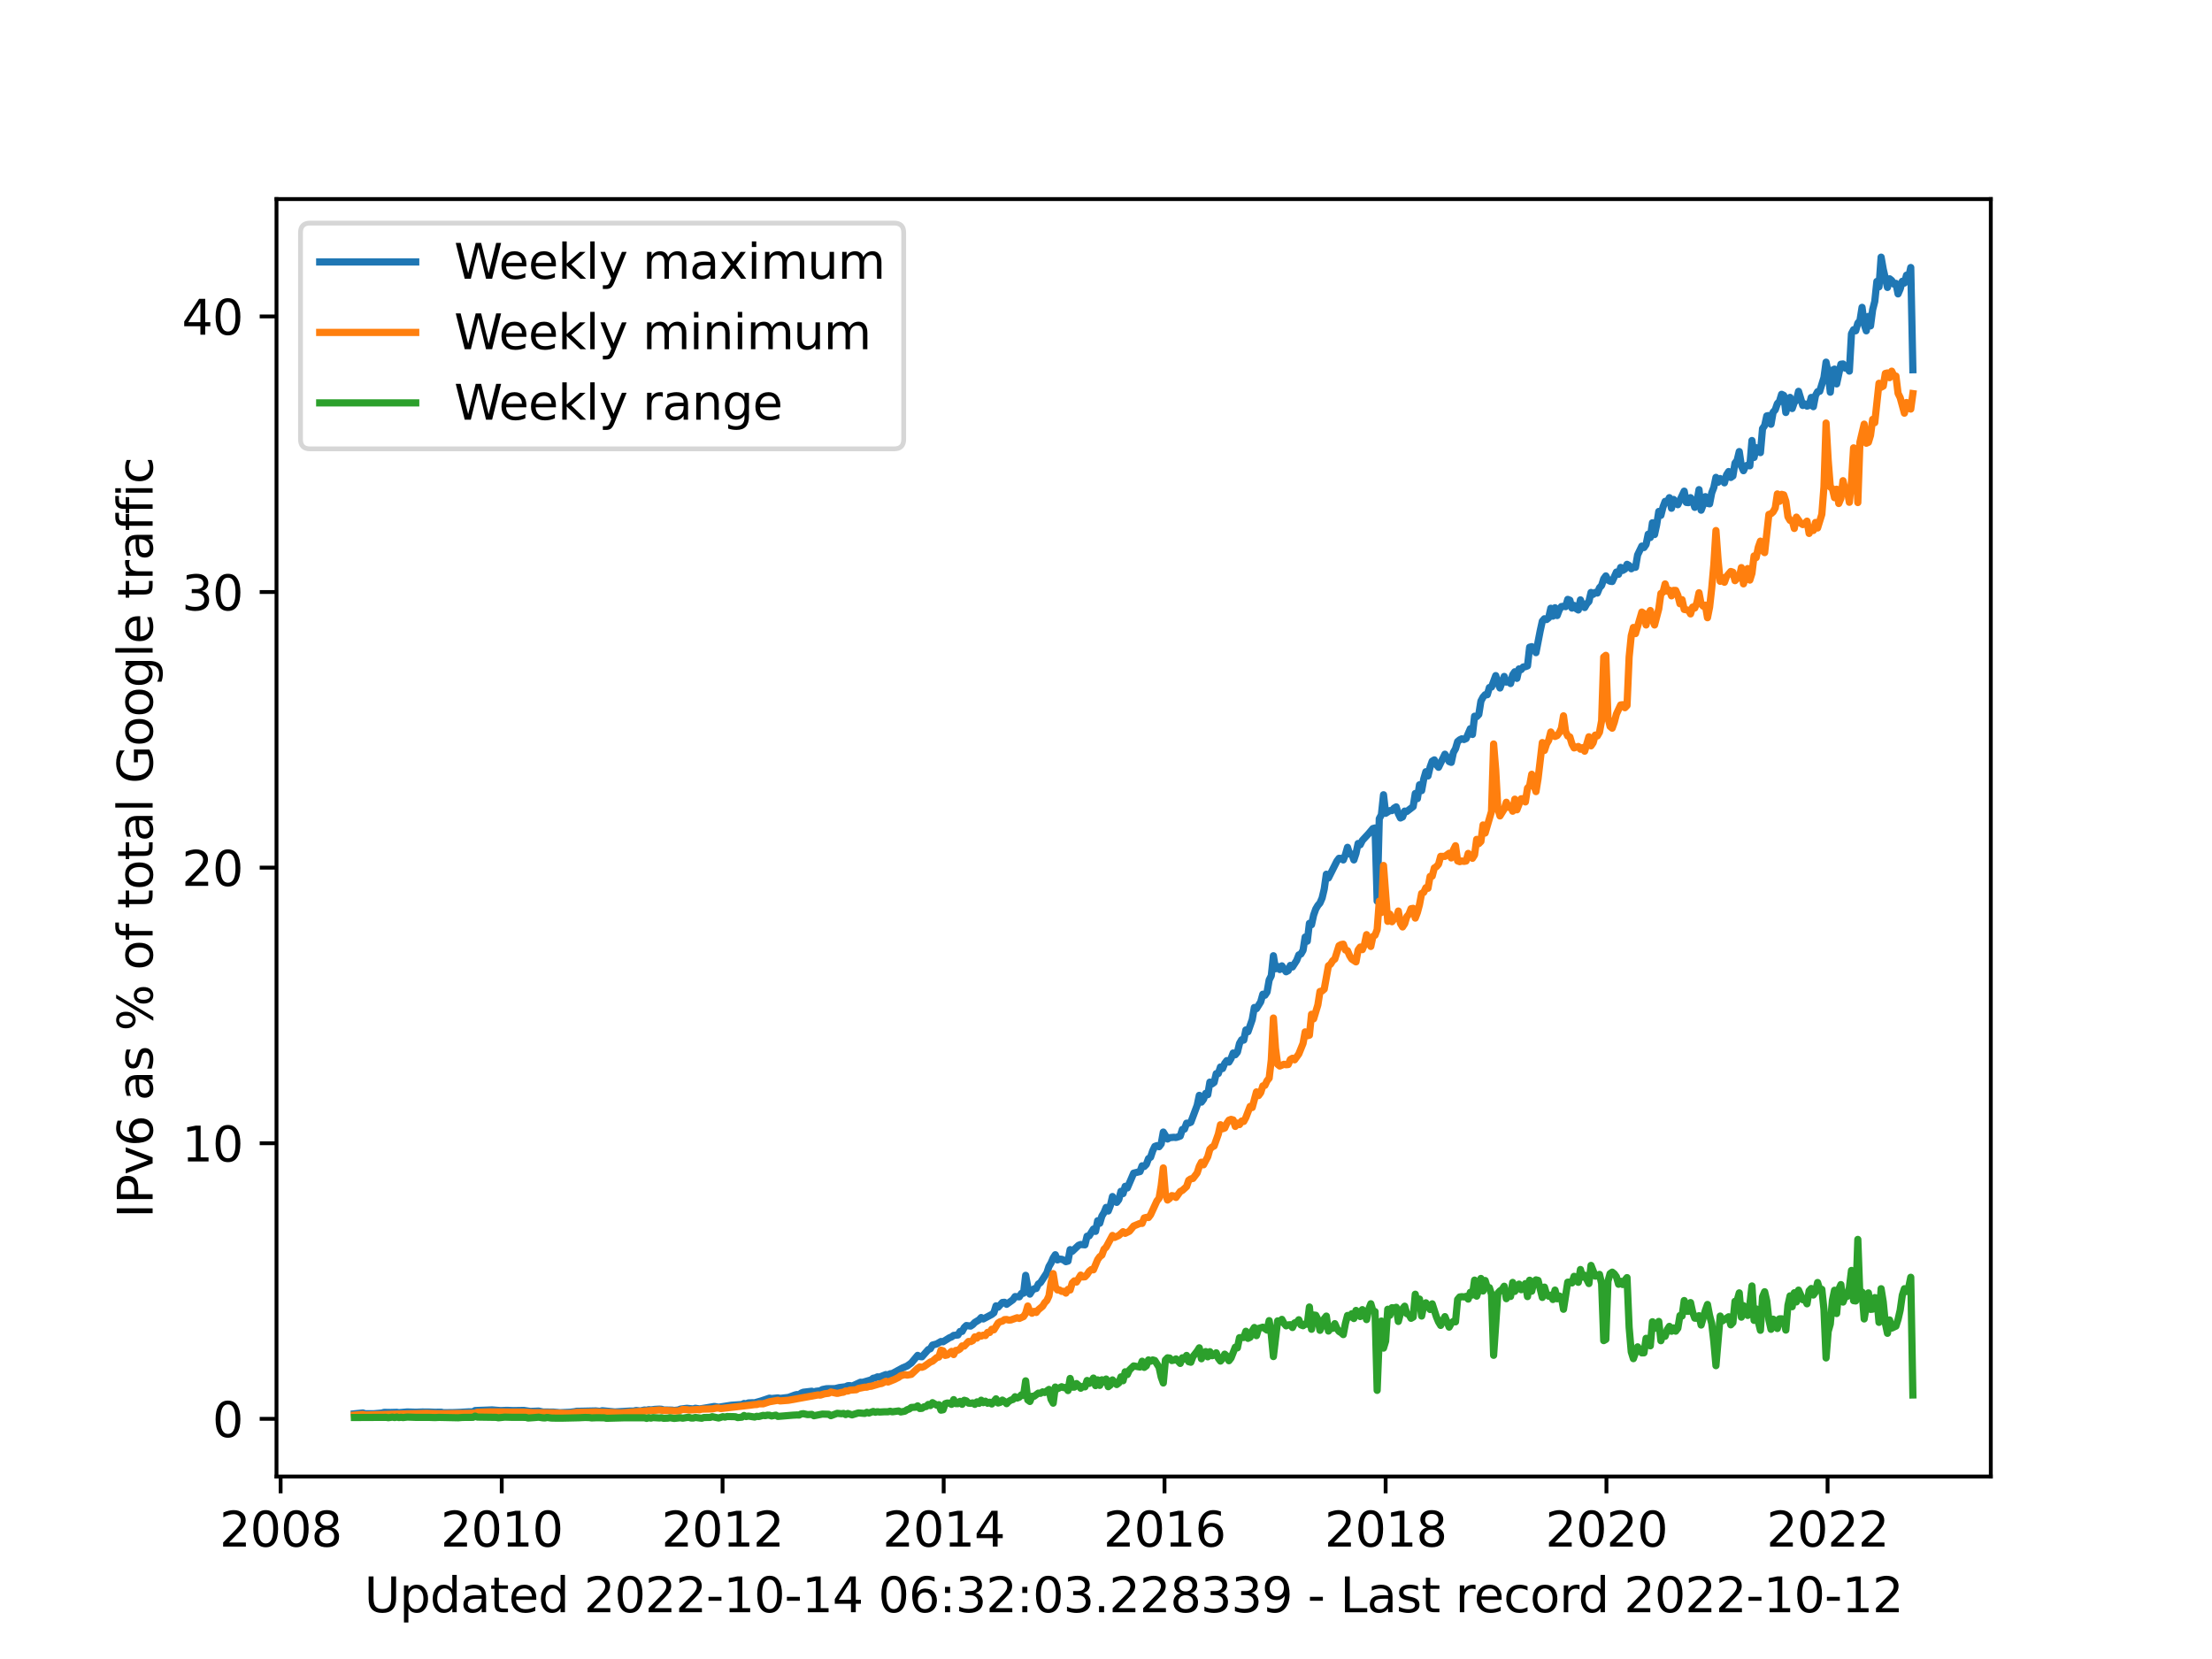 <?xml version="1.0" encoding="utf-8" standalone="no"?>
<!DOCTYPE svg PUBLIC "-//W3C//DTD SVG 1.1//EN"
  "http://www.w3.org/Graphics/SVG/1.1/DTD/svg11.dtd">
<svg xmlns:xlink="http://www.w3.org/1999/xlink" width="460.8pt" height="345.6pt" viewBox="0 0 460.8 345.6" xmlns="http://www.w3.org/2000/svg" version="1.1">
 <defs>
  <style type="text/css">*{stroke-linejoin: round; stroke-linecap: butt}</style>
 </defs>
 <g id="figure_1">
  <g id="patch_1">
   <path d="M 0 345.6 
L 460.8 345.6 
L 460.8 0 
L 0 0 
z
" style="fill: #ffffff"/>
  </g>
  <g id="axes_1">
   <g id="patch_2">
    <path d="M 57.6 307.584 
L 414.72 307.584 
L 414.72 41.472 
L 57.6 41.472 
z
" style="fill: #ffffff"/>
   </g>
   <g id="matplotlib.axis_1">
    <g id="xtick_1">
     <g id="line2d_1">
      <defs>
       <path id="m1940f4601b" d="M 0 0 
L 0 3.5 
" style="stroke: #000000; stroke-width: 0.8"/>
      </defs>
      <g>
       <use xlink:href="#m1940f4601b" x="58.457" y="307.584" style="stroke: #000000; stroke-width: 0.8"/>
      </g>
     </g>
     <g id="text_1">
      <!-- 2008 -->
      <g transform="translate(45.732 322.182) scale(0.1 -0.1)">
       <defs>
        <path id="DejaVuSans-32" d="M 1228 531 
L 3431 531 
L 3431 0 
L 469 0 
L 469 531 
Q 828 903 1448 1529 
Q 2069 2156 2228 2338 
Q 2531 2678 2651 2914 
Q 2772 3150 2772 3378 
Q 2772 3750 2511 3984 
Q 2250 4219 1831 4219 
Q 1534 4219 1204 4116 
Q 875 4013 500 3803 
L 500 4441 
Q 881 4594 1212 4672 
Q 1544 4750 1819 4750 
Q 2544 4750 2975 4387 
Q 3406 4025 3406 3419 
Q 3406 3131 3298 2873 
Q 3191 2616 2906 2266 
Q 2828 2175 2409 1742 
Q 1991 1309 1228 531 
z
" transform="scale(0.016)"/>
        <path id="DejaVuSans-30" d="M 2034 4250 
Q 1547 4250 1301 3770 
Q 1056 3291 1056 2328 
Q 1056 1369 1301 889 
Q 1547 409 2034 409 
Q 2525 409 2770 889 
Q 3016 1369 3016 2328 
Q 3016 3291 2770 3770 
Q 2525 4250 2034 4250 
z
M 2034 4750 
Q 2819 4750 3233 4129 
Q 3647 3509 3647 2328 
Q 3647 1150 3233 529 
Q 2819 -91 2034 -91 
Q 1250 -91 836 529 
Q 422 1150 422 2328 
Q 422 3509 836 4129 
Q 1250 4750 2034 4750 
z
" transform="scale(0.016)"/>
        <path id="DejaVuSans-38" d="M 2034 2216 
Q 1584 2216 1326 1975 
Q 1069 1734 1069 1313 
Q 1069 891 1326 650 
Q 1584 409 2034 409 
Q 2484 409 2743 651 
Q 3003 894 3003 1313 
Q 3003 1734 2745 1975 
Q 2488 2216 2034 2216 
z
M 1403 2484 
Q 997 2584 770 2862 
Q 544 3141 544 3541 
Q 544 4100 942 4425 
Q 1341 4750 2034 4750 
Q 2731 4750 3128 4425 
Q 3525 4100 3525 3541 
Q 3525 3141 3298 2862 
Q 3072 2584 2669 2484 
Q 3125 2378 3379 2068 
Q 3634 1759 3634 1313 
Q 3634 634 3220 271 
Q 2806 -91 2034 -91 
Q 1263 -91 848 271 
Q 434 634 434 1313 
Q 434 1759 690 2068 
Q 947 2378 1403 2484 
z
M 1172 3481 
Q 1172 3119 1398 2916 
Q 1625 2713 2034 2713 
Q 2441 2713 2670 2916 
Q 2900 3119 2900 3481 
Q 2900 3844 2670 4047 
Q 2441 4250 2034 4250 
Q 1625 4250 1398 4047 
Q 1172 3844 1172 3481 
z
" transform="scale(0.016)"/>
       </defs>
       <use xlink:href="#DejaVuSans-32"/>
       <use xlink:href="#DejaVuSans-30" x="63.623"/>
       <use xlink:href="#DejaVuSans-30" x="127.246"/>
       <use xlink:href="#DejaVuSans-38" x="190.869"/>
      </g>
     </g>
    </g>
    <g id="xtick_2">
     <g id="line2d_2">
      <g>
       <use xlink:href="#m1940f4601b" x="104.521" y="307.584" style="stroke: #000000; stroke-width: 0.8"/>
      </g>
     </g>
     <g id="text_2">
      <!-- 2010 -->
      <g transform="translate(91.796 322.182) scale(0.1 -0.1)">
       <defs>
        <path id="DejaVuSans-31" d="M 794 531 
L 1825 531 
L 1825 4091 
L 703 3866 
L 703 4441 
L 1819 4666 
L 2450 4666 
L 2450 531 
L 3481 531 
L 3481 0 
L 794 0 
L 794 531 
z
" transform="scale(0.016)"/>
       </defs>
       <use xlink:href="#DejaVuSans-32"/>
       <use xlink:href="#DejaVuSans-30" x="63.623"/>
       <use xlink:href="#DejaVuSans-31" x="127.246"/>
       <use xlink:href="#DejaVuSans-30" x="190.869"/>
      </g>
     </g>
    </g>
    <g id="xtick_3">
     <g id="line2d_3">
      <g>
       <use xlink:href="#m1940f4601b" x="150.522" y="307.584" style="stroke: #000000; stroke-width: 0.8"/>
      </g>
     </g>
     <g id="text_3">
      <!-- 2012 -->
      <g transform="translate(137.797 322.182) scale(0.1 -0.1)">
       <use xlink:href="#DejaVuSans-32"/>
       <use xlink:href="#DejaVuSans-30" x="63.623"/>
       <use xlink:href="#DejaVuSans-31" x="127.246"/>
       <use xlink:href="#DejaVuSans-32" x="190.869"/>
      </g>
     </g>
    </g>
    <g id="xtick_4">
     <g id="line2d_4">
      <g>
       <use xlink:href="#m1940f4601b" x="196.586" y="307.584" style="stroke: #000000; stroke-width: 0.8"/>
      </g>
     </g>
     <g id="text_4">
      <!-- 2014 -->
      <g transform="translate(183.861 322.182) scale(0.1 -0.1)">
       <defs>
        <path id="DejaVuSans-34" d="M 2419 4116 
L 825 1625 
L 2419 1625 
L 2419 4116 
z
M 2253 4666 
L 3047 4666 
L 3047 1625 
L 3713 1625 
L 3713 1100 
L 3047 1100 
L 3047 0 
L 2419 0 
L 2419 1100 
L 313 1100 
L 313 1709 
L 2253 4666 
z
" transform="scale(0.016)"/>
       </defs>
       <use xlink:href="#DejaVuSans-32"/>
       <use xlink:href="#DejaVuSans-30" x="63.623"/>
       <use xlink:href="#DejaVuSans-31" x="127.246"/>
       <use xlink:href="#DejaVuSans-34" x="190.869"/>
      </g>
     </g>
    </g>
    <g id="xtick_5">
     <g id="line2d_5">
      <g>
       <use xlink:href="#m1940f4601b" x="242.588" y="307.584" style="stroke: #000000; stroke-width: 0.8"/>
      </g>
     </g>
     <g id="text_5">
      <!-- 2016 -->
      <g transform="translate(229.863 322.182) scale(0.1 -0.1)">
       <defs>
        <path id="DejaVuSans-36" d="M 2113 2584 
Q 1688 2584 1439 2293 
Q 1191 2003 1191 1497 
Q 1191 994 1439 701 
Q 1688 409 2113 409 
Q 2538 409 2786 701 
Q 3034 994 3034 1497 
Q 3034 2003 2786 2293 
Q 2538 2584 2113 2584 
z
M 3366 4563 
L 3366 3988 
Q 3128 4100 2886 4159 
Q 2644 4219 2406 4219 
Q 1781 4219 1451 3797 
Q 1122 3375 1075 2522 
Q 1259 2794 1537 2939 
Q 1816 3084 2150 3084 
Q 2853 3084 3261 2657 
Q 3669 2231 3669 1497 
Q 3669 778 3244 343 
Q 2819 -91 2113 -91 
Q 1303 -91 875 529 
Q 447 1150 447 2328 
Q 447 3434 972 4092 
Q 1497 4750 2381 4750 
Q 2619 4750 2861 4703 
Q 3103 4656 3366 4563 
z
" transform="scale(0.016)"/>
       </defs>
       <use xlink:href="#DejaVuSans-32"/>
       <use xlink:href="#DejaVuSans-30" x="63.623"/>
       <use xlink:href="#DejaVuSans-31" x="127.246"/>
       <use xlink:href="#DejaVuSans-36" x="190.869"/>
      </g>
     </g>
    </g>
    <g id="xtick_6">
     <g id="line2d_6">
      <g>
       <use xlink:href="#m1940f4601b" x="288.652" y="307.584" style="stroke: #000000; stroke-width: 0.8"/>
      </g>
     </g>
     <g id="text_6">
      <!-- 2018 -->
      <g transform="translate(275.927 322.182) scale(0.1 -0.1)">
       <use xlink:href="#DejaVuSans-32"/>
       <use xlink:href="#DejaVuSans-30" x="63.623"/>
       <use xlink:href="#DejaVuSans-31" x="127.246"/>
       <use xlink:href="#DejaVuSans-38" x="190.869"/>
      </g>
     </g>
    </g>
    <g id="xtick_7">
     <g id="line2d_7">
      <g>
       <use xlink:href="#m1940f4601b" x="334.653" y="307.584" style="stroke: #000000; stroke-width: 0.8"/>
      </g>
     </g>
     <g id="text_7">
      <!-- 2020 -->
      <g transform="translate(321.928 322.182) scale(0.1 -0.1)">
       <use xlink:href="#DejaVuSans-32"/>
       <use xlink:href="#DejaVuSans-30" x="63.623"/>
       <use xlink:href="#DejaVuSans-32" x="127.246"/>
       <use xlink:href="#DejaVuSans-30" x="190.869"/>
      </g>
     </g>
    </g>
    <g id="xtick_8">
     <g id="line2d_8">
      <g>
       <use xlink:href="#m1940f4601b" x="380.717" y="307.584" style="stroke: #000000; stroke-width: 0.8"/>
      </g>
     </g>
     <g id="text_8">
      <!-- 2022 -->
      <g transform="translate(367.992 322.182) scale(0.1 -0.1)">
       <use xlink:href="#DejaVuSans-32"/>
       <use xlink:href="#DejaVuSans-30" x="63.623"/>
       <use xlink:href="#DejaVuSans-32" x="127.246"/>
       <use xlink:href="#DejaVuSans-32" x="190.869"/>
      </g>
     </g>
    </g>
    <g id="text_9">
     <!-- Updated 2022-10-14 06:32:03.228339 - Last record 2022-10-12 -->
     <g transform="translate(75.905 335.861) scale(0.1 -0.1)">
      <defs>
       <path id="DejaVuSans-55" d="M 556 4666 
L 1191 4666 
L 1191 1831 
Q 1191 1081 1462 751 
Q 1734 422 2344 422 
Q 2950 422 3222 751 
Q 3494 1081 3494 1831 
L 3494 4666 
L 4128 4666 
L 4128 1753 
Q 4128 841 3676 375 
Q 3225 -91 2344 -91 
Q 1459 -91 1007 375 
Q 556 841 556 1753 
L 556 4666 
z
" transform="scale(0.016)"/>
       <path id="DejaVuSans-70" d="M 1159 525 
L 1159 -1331 
L 581 -1331 
L 581 3500 
L 1159 3500 
L 1159 2969 
Q 1341 3281 1617 3432 
Q 1894 3584 2278 3584 
Q 2916 3584 3314 3078 
Q 3713 2572 3713 1747 
Q 3713 922 3314 415 
Q 2916 -91 2278 -91 
Q 1894 -91 1617 61 
Q 1341 213 1159 525 
z
M 3116 1747 
Q 3116 2381 2855 2742 
Q 2594 3103 2138 3103 
Q 1681 3103 1420 2742 
Q 1159 2381 1159 1747 
Q 1159 1113 1420 752 
Q 1681 391 2138 391 
Q 2594 391 2855 752 
Q 3116 1113 3116 1747 
z
" transform="scale(0.016)"/>
       <path id="DejaVuSans-64" d="M 2906 2969 
L 2906 4863 
L 3481 4863 
L 3481 0 
L 2906 0 
L 2906 525 
Q 2725 213 2448 61 
Q 2172 -91 1784 -91 
Q 1150 -91 751 415 
Q 353 922 353 1747 
Q 353 2572 751 3078 
Q 1150 3584 1784 3584 
Q 2172 3584 2448 3432 
Q 2725 3281 2906 2969 
z
M 947 1747 
Q 947 1113 1208 752 
Q 1469 391 1925 391 
Q 2381 391 2643 752 
Q 2906 1113 2906 1747 
Q 2906 2381 2643 2742 
Q 2381 3103 1925 3103 
Q 1469 3103 1208 2742 
Q 947 2381 947 1747 
z
" transform="scale(0.016)"/>
       <path id="DejaVuSans-61" d="M 2194 1759 
Q 1497 1759 1228 1600 
Q 959 1441 959 1056 
Q 959 750 1161 570 
Q 1363 391 1709 391 
Q 2188 391 2477 730 
Q 2766 1069 2766 1631 
L 2766 1759 
L 2194 1759 
z
M 3341 1997 
L 3341 0 
L 2766 0 
L 2766 531 
Q 2569 213 2275 61 
Q 1981 -91 1556 -91 
Q 1019 -91 701 211 
Q 384 513 384 1019 
Q 384 1609 779 1909 
Q 1175 2209 1959 2209 
L 2766 2209 
L 2766 2266 
Q 2766 2663 2505 2880 
Q 2244 3097 1772 3097 
Q 1472 3097 1187 3025 
Q 903 2953 641 2809 
L 641 3341 
Q 956 3463 1253 3523 
Q 1550 3584 1831 3584 
Q 2591 3584 2966 3190 
Q 3341 2797 3341 1997 
z
" transform="scale(0.016)"/>
       <path id="DejaVuSans-74" d="M 1172 4494 
L 1172 3500 
L 2356 3500 
L 2356 3053 
L 1172 3053 
L 1172 1153 
Q 1172 725 1289 603 
Q 1406 481 1766 481 
L 2356 481 
L 2356 0 
L 1766 0 
Q 1100 0 847 248 
Q 594 497 594 1153 
L 594 3053 
L 172 3053 
L 172 3500 
L 594 3500 
L 594 4494 
L 1172 4494 
z
" transform="scale(0.016)"/>
       <path id="DejaVuSans-65" d="M 3597 1894 
L 3597 1613 
L 953 1613 
Q 991 1019 1311 708 
Q 1631 397 2203 397 
Q 2534 397 2845 478 
Q 3156 559 3463 722 
L 3463 178 
Q 3153 47 2828 -22 
Q 2503 -91 2169 -91 
Q 1331 -91 842 396 
Q 353 884 353 1716 
Q 353 2575 817 3079 
Q 1281 3584 2069 3584 
Q 2775 3584 3186 3129 
Q 3597 2675 3597 1894 
z
M 3022 2063 
Q 3016 2534 2758 2815 
Q 2500 3097 2075 3097 
Q 1594 3097 1305 2825 
Q 1016 2553 972 2059 
L 3022 2063 
z
" transform="scale(0.016)"/>
       <path id="DejaVuSans-20" transform="scale(0.016)"/>
       <path id="DejaVuSans-2d" d="M 313 2009 
L 1997 2009 
L 1997 1497 
L 313 1497 
L 313 2009 
z
" transform="scale(0.016)"/>
       <path id="DejaVuSans-3a" d="M 750 794 
L 1409 794 
L 1409 0 
L 750 0 
L 750 794 
z
M 750 3309 
L 1409 3309 
L 1409 2516 
L 750 2516 
L 750 3309 
z
" transform="scale(0.016)"/>
       <path id="DejaVuSans-33" d="M 2597 2516 
Q 3050 2419 3304 2112 
Q 3559 1806 3559 1356 
Q 3559 666 3084 287 
Q 2609 -91 1734 -91 
Q 1441 -91 1130 -33 
Q 819 25 488 141 
L 488 750 
Q 750 597 1062 519 
Q 1375 441 1716 441 
Q 2309 441 2620 675 
Q 2931 909 2931 1356 
Q 2931 1769 2642 2001 
Q 2353 2234 1838 2234 
L 1294 2234 
L 1294 2753 
L 1863 2753 
Q 2328 2753 2575 2939 
Q 2822 3125 2822 3475 
Q 2822 3834 2567 4026 
Q 2313 4219 1838 4219 
Q 1578 4219 1281 4162 
Q 984 4106 628 3988 
L 628 4550 
Q 988 4650 1302 4700 
Q 1616 4750 1894 4750 
Q 2613 4750 3031 4423 
Q 3450 4097 3450 3541 
Q 3450 3153 3228 2886 
Q 3006 2619 2597 2516 
z
" transform="scale(0.016)"/>
       <path id="DejaVuSans-2e" d="M 684 794 
L 1344 794 
L 1344 0 
L 684 0 
L 684 794 
z
" transform="scale(0.016)"/>
       <path id="DejaVuSans-39" d="M 703 97 
L 703 672 
Q 941 559 1184 500 
Q 1428 441 1663 441 
Q 2288 441 2617 861 
Q 2947 1281 2994 2138 
Q 2813 1869 2534 1725 
Q 2256 1581 1919 1581 
Q 1219 1581 811 2004 
Q 403 2428 403 3163 
Q 403 3881 828 4315 
Q 1253 4750 1959 4750 
Q 2769 4750 3195 4129 
Q 3622 3509 3622 2328 
Q 3622 1225 3098 567 
Q 2575 -91 1691 -91 
Q 1453 -91 1209 -44 
Q 966 3 703 97 
z
M 1959 2075 
Q 2384 2075 2632 2365 
Q 2881 2656 2881 3163 
Q 2881 3666 2632 3958 
Q 2384 4250 1959 4250 
Q 1534 4250 1286 3958 
Q 1038 3666 1038 3163 
Q 1038 2656 1286 2365 
Q 1534 2075 1959 2075 
z
" transform="scale(0.016)"/>
       <path id="DejaVuSans-4c" d="M 628 4666 
L 1259 4666 
L 1259 531 
L 3531 531 
L 3531 0 
L 628 0 
L 628 4666 
z
" transform="scale(0.016)"/>
       <path id="DejaVuSans-73" d="M 2834 3397 
L 2834 2853 
Q 2591 2978 2328 3040 
Q 2066 3103 1784 3103 
Q 1356 3103 1142 2972 
Q 928 2841 928 2578 
Q 928 2378 1081 2264 
Q 1234 2150 1697 2047 
L 1894 2003 
Q 2506 1872 2764 1633 
Q 3022 1394 3022 966 
Q 3022 478 2636 193 
Q 2250 -91 1575 -91 
Q 1294 -91 989 -36 
Q 684 19 347 128 
L 347 722 
Q 666 556 975 473 
Q 1284 391 1588 391 
Q 1994 391 2212 530 
Q 2431 669 2431 922 
Q 2431 1156 2273 1281 
Q 2116 1406 1581 1522 
L 1381 1569 
Q 847 1681 609 1914 
Q 372 2147 372 2553 
Q 372 3047 722 3315 
Q 1072 3584 1716 3584 
Q 2034 3584 2315 3537 
Q 2597 3491 2834 3397 
z
" transform="scale(0.016)"/>
       <path id="DejaVuSans-72" d="M 2631 2963 
Q 2534 3019 2420 3045 
Q 2306 3072 2169 3072 
Q 1681 3072 1420 2755 
Q 1159 2438 1159 1844 
L 1159 0 
L 581 0 
L 581 3500 
L 1159 3500 
L 1159 2956 
Q 1341 3275 1631 3429 
Q 1922 3584 2338 3584 
Q 2397 3584 2469 3576 
Q 2541 3569 2628 3553 
L 2631 2963 
z
" transform="scale(0.016)"/>
       <path id="DejaVuSans-63" d="M 3122 3366 
L 3122 2828 
Q 2878 2963 2633 3030 
Q 2388 3097 2138 3097 
Q 1578 3097 1268 2742 
Q 959 2388 959 1747 
Q 959 1106 1268 751 
Q 1578 397 2138 397 
Q 2388 397 2633 464 
Q 2878 531 3122 666 
L 3122 134 
Q 2881 22 2623 -34 
Q 2366 -91 2075 -91 
Q 1284 -91 818 406 
Q 353 903 353 1747 
Q 353 2603 823 3093 
Q 1294 3584 2113 3584 
Q 2378 3584 2631 3529 
Q 2884 3475 3122 3366 
z
" transform="scale(0.016)"/>
       <path id="DejaVuSans-6f" d="M 1959 3097 
Q 1497 3097 1228 2736 
Q 959 2375 959 1747 
Q 959 1119 1226 758 
Q 1494 397 1959 397 
Q 2419 397 2687 759 
Q 2956 1122 2956 1747 
Q 2956 2369 2687 2733 
Q 2419 3097 1959 3097 
z
M 1959 3584 
Q 2709 3584 3137 3096 
Q 3566 2609 3566 1747 
Q 3566 888 3137 398 
Q 2709 -91 1959 -91 
Q 1206 -91 779 398 
Q 353 888 353 1747 
Q 353 2609 779 3096 
Q 1206 3584 1959 3584 
z
" transform="scale(0.016)"/>
      </defs>
      <use xlink:href="#DejaVuSans-55"/>
      <use xlink:href="#DejaVuSans-70" x="73.193"/>
      <use xlink:href="#DejaVuSans-64" x="136.67"/>
      <use xlink:href="#DejaVuSans-61" x="200.146"/>
      <use xlink:href="#DejaVuSans-74" x="261.426"/>
      <use xlink:href="#DejaVuSans-65" x="300.635"/>
      <use xlink:href="#DejaVuSans-64" x="362.158"/>
      <use xlink:href="#DejaVuSans-20" x="425.635"/>
      <use xlink:href="#DejaVuSans-32" x="457.422"/>
      <use xlink:href="#DejaVuSans-30" x="521.045"/>
      <use xlink:href="#DejaVuSans-32" x="584.668"/>
      <use xlink:href="#DejaVuSans-32" x="648.291"/>
      <use xlink:href="#DejaVuSans-2d" x="711.914"/>
      <use xlink:href="#DejaVuSans-31" x="747.998"/>
      <use xlink:href="#DejaVuSans-30" x="811.621"/>
      <use xlink:href="#DejaVuSans-2d" x="875.244"/>
      <use xlink:href="#DejaVuSans-31" x="911.328"/>
      <use xlink:href="#DejaVuSans-34" x="974.951"/>
      <use xlink:href="#DejaVuSans-20" x="1038.574"/>
      <use xlink:href="#DejaVuSans-30" x="1070.361"/>
      <use xlink:href="#DejaVuSans-36" x="1133.984"/>
      <use xlink:href="#DejaVuSans-3a" x="1197.607"/>
      <use xlink:href="#DejaVuSans-33" x="1231.299"/>
      <use xlink:href="#DejaVuSans-32" x="1294.922"/>
      <use xlink:href="#DejaVuSans-3a" x="1358.545"/>
      <use xlink:href="#DejaVuSans-30" x="1392.236"/>
      <use xlink:href="#DejaVuSans-33" x="1455.859"/>
      <use xlink:href="#DejaVuSans-2e" x="1519.482"/>
      <use xlink:href="#DejaVuSans-32" x="1551.27"/>
      <use xlink:href="#DejaVuSans-32" x="1614.893"/>
      <use xlink:href="#DejaVuSans-38" x="1678.516"/>
      <use xlink:href="#DejaVuSans-33" x="1742.139"/>
      <use xlink:href="#DejaVuSans-33" x="1805.762"/>
      <use xlink:href="#DejaVuSans-39" x="1869.385"/>
      <use xlink:href="#DejaVuSans-20" x="1933.008"/>
      <use xlink:href="#DejaVuSans-2d" x="1964.795"/>
      <use xlink:href="#DejaVuSans-20" x="2000.879"/>
      <use xlink:href="#DejaVuSans-4c" x="2032.666"/>
      <use xlink:href="#DejaVuSans-61" x="2088.379"/>
      <use xlink:href="#DejaVuSans-73" x="2149.658"/>
      <use xlink:href="#DejaVuSans-74" x="2201.758"/>
      <use xlink:href="#DejaVuSans-20" x="2240.967"/>
      <use xlink:href="#DejaVuSans-72" x="2272.754"/>
      <use xlink:href="#DejaVuSans-65" x="2311.617"/>
      <use xlink:href="#DejaVuSans-63" x="2373.141"/>
      <use xlink:href="#DejaVuSans-6f" x="2428.121"/>
      <use xlink:href="#DejaVuSans-72" x="2489.303"/>
      <use xlink:href="#DejaVuSans-64" x="2528.666"/>
      <use xlink:href="#DejaVuSans-20" x="2592.143"/>
      <use xlink:href="#DejaVuSans-32" x="2623.93"/>
      <use xlink:href="#DejaVuSans-30" x="2687.553"/>
      <use xlink:href="#DejaVuSans-32" x="2751.176"/>
      <use xlink:href="#DejaVuSans-32" x="2814.799"/>
      <use xlink:href="#DejaVuSans-2d" x="2878.422"/>
      <use xlink:href="#DejaVuSans-31" x="2914.506"/>
      <use xlink:href="#DejaVuSans-30" x="2978.129"/>
      <use xlink:href="#DejaVuSans-2d" x="3041.752"/>
      <use xlink:href="#DejaVuSans-31" x="3077.836"/>
      <use xlink:href="#DejaVuSans-32" x="3141.459"/>
     </g>
    </g>
   </g>
   <g id="matplotlib.axis_2">
    <g id="ytick_1">
     <g id="line2d_9">
      <defs>
       <path id="mdaf47bdf1f" d="M 0 0 
L -3.5 0 
" style="stroke: #000000; stroke-width: 0.8"/>
      </defs>
      <g>
       <use xlink:href="#mdaf47bdf1f" x="57.6" y="295.568" style="stroke: #000000; stroke-width: 0.8"/>
      </g>
     </g>
     <g id="text_10">
      <!-- 0 -->
      <g transform="translate(44.237 299.367) scale(0.1 -0.1)">
       <use xlink:href="#DejaVuSans-30"/>
      </g>
     </g>
    </g>
    <g id="ytick_2">
     <g id="line2d_10">
      <g>
       <use xlink:href="#mdaf47bdf1f" x="57.6" y="238.156" style="stroke: #000000; stroke-width: 0.8"/>
      </g>
     </g>
     <g id="text_11">
      <!-- 10 -->
      <g transform="translate(37.875 241.955) scale(0.1 -0.1)">
       <use xlink:href="#DejaVuSans-31"/>
       <use xlink:href="#DejaVuSans-30" x="63.623"/>
      </g>
     </g>
    </g>
    <g id="ytick_3">
     <g id="line2d_11">
      <g>
       <use xlink:href="#mdaf47bdf1f" x="57.6" y="180.744" style="stroke: #000000; stroke-width: 0.8"/>
      </g>
     </g>
     <g id="text_12">
      <!-- 20 -->
      <g transform="translate(37.875 184.543) scale(0.1 -0.1)">
       <use xlink:href="#DejaVuSans-32"/>
       <use xlink:href="#DejaVuSans-30" x="63.623"/>
      </g>
     </g>
    </g>
    <g id="ytick_4">
     <g id="line2d_12">
      <g>
       <use xlink:href="#mdaf47bdf1f" x="57.6" y="123.332" style="stroke: #000000; stroke-width: 0.8"/>
      </g>
     </g>
     <g id="text_13">
      <!-- 30 -->
      <g transform="translate(37.875 127.131) scale(0.1 -0.1)">
       <use xlink:href="#DejaVuSans-33"/>
       <use xlink:href="#DejaVuSans-30" x="63.623"/>
      </g>
     </g>
    </g>
    <g id="ytick_5">
     <g id="line2d_13">
      <g>
       <use xlink:href="#mdaf47bdf1f" x="57.6" y="65.92" style="stroke: #000000; stroke-width: 0.8"/>
      </g>
     </g>
     <g id="text_14">
      <!-- 40 -->
      <g transform="translate(37.875 69.719) scale(0.1 -0.1)">
       <use xlink:href="#DejaVuSans-34"/>
       <use xlink:href="#DejaVuSans-30" x="63.623"/>
      </g>
     </g>
    </g>
    <g id="text_15">
     <!-- IPv6 as % of total Google traffic -->
     <g transform="translate(31.795 253.736) rotate(-90) scale(0.1 -0.1)">
      <defs>
       <path id="DejaVuSans-49" d="M 628 4666 
L 1259 4666 
L 1259 0 
L 628 0 
L 628 4666 
z
" transform="scale(0.016)"/>
       <path id="DejaVuSans-50" d="M 1259 4147 
L 1259 2394 
L 2053 2394 
Q 2494 2394 2734 2622 
Q 2975 2850 2975 3272 
Q 2975 3691 2734 3919 
Q 2494 4147 2053 4147 
L 1259 4147 
z
M 628 4666 
L 2053 4666 
Q 2838 4666 3239 4311 
Q 3641 3956 3641 3272 
Q 3641 2581 3239 2228 
Q 2838 1875 2053 1875 
L 1259 1875 
L 1259 0 
L 628 0 
L 628 4666 
z
" transform="scale(0.016)"/>
       <path id="DejaVuSans-76" d="M 191 3500 
L 800 3500 
L 1894 563 
L 2988 3500 
L 3597 3500 
L 2284 0 
L 1503 0 
L 191 3500 
z
" transform="scale(0.016)"/>
       <path id="DejaVuSans-25" d="M 4653 2053 
Q 4381 2053 4226 1822 
Q 4072 1591 4072 1178 
Q 4072 772 4226 539 
Q 4381 306 4653 306 
Q 4919 306 5073 539 
Q 5228 772 5228 1178 
Q 5228 1588 5073 1820 
Q 4919 2053 4653 2053 
z
M 4653 2450 
Q 5147 2450 5437 2106 
Q 5728 1763 5728 1178 
Q 5728 594 5436 251 
Q 5144 -91 4653 -91 
Q 4153 -91 3862 251 
Q 3572 594 3572 1178 
Q 3572 1766 3864 2108 
Q 4156 2450 4653 2450 
z
M 1428 4353 
Q 1159 4353 1004 4120 
Q 850 3888 850 3481 
Q 850 3069 1003 2837 
Q 1156 2606 1428 2606 
Q 1700 2606 1854 2837 
Q 2009 3069 2009 3481 
Q 2009 3884 1853 4118 
Q 1697 4353 1428 4353 
z
M 4250 4750 
L 4750 4750 
L 1831 -91 
L 1331 -91 
L 4250 4750 
z
M 1428 4750 
Q 1922 4750 2215 4408 
Q 2509 4066 2509 3481 
Q 2509 2891 2217 2550 
Q 1925 2209 1428 2209 
Q 931 2209 642 2551 
Q 353 2894 353 3481 
Q 353 4063 643 4406 
Q 934 4750 1428 4750 
z
" transform="scale(0.016)"/>
       <path id="DejaVuSans-66" d="M 2375 4863 
L 2375 4384 
L 1825 4384 
Q 1516 4384 1395 4259 
Q 1275 4134 1275 3809 
L 1275 3500 
L 2222 3500 
L 2222 3053 
L 1275 3053 
L 1275 0 
L 697 0 
L 697 3053 
L 147 3053 
L 147 3500 
L 697 3500 
L 697 3744 
Q 697 4328 969 4595 
Q 1241 4863 1831 4863 
L 2375 4863 
z
" transform="scale(0.016)"/>
       <path id="DejaVuSans-6c" d="M 603 4863 
L 1178 4863 
L 1178 0 
L 603 0 
L 603 4863 
z
" transform="scale(0.016)"/>
       <path id="DejaVuSans-47" d="M 3809 666 
L 3809 1919 
L 2778 1919 
L 2778 2438 
L 4434 2438 
L 4434 434 
Q 4069 175 3628 42 
Q 3188 -91 2688 -91 
Q 1594 -91 976 548 
Q 359 1188 359 2328 
Q 359 3472 976 4111 
Q 1594 4750 2688 4750 
Q 3144 4750 3555 4637 
Q 3966 4525 4313 4306 
L 4313 3634 
Q 3963 3931 3569 4081 
Q 3175 4231 2741 4231 
Q 1884 4231 1454 3753 
Q 1025 3275 1025 2328 
Q 1025 1384 1454 906 
Q 1884 428 2741 428 
Q 3075 428 3337 486 
Q 3600 544 3809 666 
z
" transform="scale(0.016)"/>
       <path id="DejaVuSans-67" d="M 2906 1791 
Q 2906 2416 2648 2759 
Q 2391 3103 1925 3103 
Q 1463 3103 1205 2759 
Q 947 2416 947 1791 
Q 947 1169 1205 825 
Q 1463 481 1925 481 
Q 2391 481 2648 825 
Q 2906 1169 2906 1791 
z
M 3481 434 
Q 3481 -459 3084 -895 
Q 2688 -1331 1869 -1331 
Q 1566 -1331 1297 -1286 
Q 1028 -1241 775 -1147 
L 775 -588 
Q 1028 -725 1275 -790 
Q 1522 -856 1778 -856 
Q 2344 -856 2625 -561 
Q 2906 -266 2906 331 
L 2906 616 
Q 2728 306 2450 153 
Q 2172 0 1784 0 
Q 1141 0 747 490 
Q 353 981 353 1791 
Q 353 2603 747 3093 
Q 1141 3584 1784 3584 
Q 2172 3584 2450 3431 
Q 2728 3278 2906 2969 
L 2906 3500 
L 3481 3500 
L 3481 434 
z
" transform="scale(0.016)"/>
       <path id="DejaVuSans-69" d="M 603 3500 
L 1178 3500 
L 1178 0 
L 603 0 
L 603 3500 
z
M 603 4863 
L 1178 4863 
L 1178 4134 
L 603 4134 
L 603 4863 
z
" transform="scale(0.016)"/>
      </defs>
      <use xlink:href="#DejaVuSans-49"/>
      <use xlink:href="#DejaVuSans-50" x="29.492"/>
      <use xlink:href="#DejaVuSans-76" x="89.795"/>
      <use xlink:href="#DejaVuSans-36" x="148.975"/>
      <use xlink:href="#DejaVuSans-20" x="212.598"/>
      <use xlink:href="#DejaVuSans-61" x="244.385"/>
      <use xlink:href="#DejaVuSans-73" x="305.664"/>
      <use xlink:href="#DejaVuSans-20" x="357.764"/>
      <use xlink:href="#DejaVuSans-25" x="389.551"/>
      <use xlink:href="#DejaVuSans-20" x="484.57"/>
      <use xlink:href="#DejaVuSans-6f" x="516.357"/>
      <use xlink:href="#DejaVuSans-66" x="577.539"/>
      <use xlink:href="#DejaVuSans-20" x="612.744"/>
      <use xlink:href="#DejaVuSans-74" x="644.531"/>
      <use xlink:href="#DejaVuSans-6f" x="683.74"/>
      <use xlink:href="#DejaVuSans-74" x="744.922"/>
      <use xlink:href="#DejaVuSans-61" x="784.131"/>
      <use xlink:href="#DejaVuSans-6c" x="845.41"/>
      <use xlink:href="#DejaVuSans-20" x="873.193"/>
      <use xlink:href="#DejaVuSans-47" x="904.98"/>
      <use xlink:href="#DejaVuSans-6f" x="982.471"/>
      <use xlink:href="#DejaVuSans-6f" x="1043.652"/>
      <use xlink:href="#DejaVuSans-67" x="1104.834"/>
      <use xlink:href="#DejaVuSans-6c" x="1168.311"/>
      <use xlink:href="#DejaVuSans-65" x="1196.094"/>
      <use xlink:href="#DejaVuSans-20" x="1257.617"/>
      <use xlink:href="#DejaVuSans-74" x="1289.404"/>
      <use xlink:href="#DejaVuSans-72" x="1328.613"/>
      <use xlink:href="#DejaVuSans-61" x="1369.727"/>
      <use xlink:href="#DejaVuSans-66" x="1431.006"/>
      <use xlink:href="#DejaVuSans-66" x="1466.211"/>
      <use xlink:href="#DejaVuSans-69" x="1501.416"/>
      <use xlink:href="#DejaVuSans-63" x="1529.199"/>
     </g>
    </g>
   </g>
   <g id="line2d_14">
    <path d="M 73.833 294.522 
L 75.597 294.345 
L 76.038 294.513 
L 77.803 294.513 
L 79.567 294.359 
L 80.008 294.223 
L 81.332 294.245 
L 82.655 294.212 
L 83.096 294.289 
L 84.86 294.132 
L 86.625 294.194 
L 87.948 294.144 
L 89.271 294.148 
L 90.595 294.199 
L 91.918 294.183 
L 92.359 294.293 
L 94.565 294.266 
L 95.888 294.214 
L 97.652 294.111 
L 98.535 294.12 
L 98.976 293.841 
L 101.622 293.745 
L 102.505 293.708 
L 104.269 293.851 
L 105.592 293.8 
L 106.916 293.851 
L 109.121 293.816 
L 110.445 294.02 
L 111.327 293.992 
L 112.209 293.949 
L 113.091 294.147 
L 115.297 294.165 
L 116.62 294.289 
L 118.826 294.196 
L 119.708 294.083 
L 120.149 293.99 
L 121.031 293.985 
L 124.119 293.918 
L 125.001 294.015 
L 125.442 293.878 
L 128.089 294.132 
L 131.177 293.953 
L 132.059 293.955 
L 132.5 293.825 
L 133.382 293.934 
L 134.264 293.731 
L 134.705 293.782 
L 135.147 293.657 
L 135.588 293.712 
L 136.47 293.596 
L 137.352 293.551 
L 137.793 293.579 
L 138.234 293.722 
L 139.999 293.755 
L 140.44 293.822 
L 141.322 293.729 
L 141.763 293.541 
L 143.086 293.378 
L 144.41 293.511 
L 144.851 293.367 
L 145.733 293.513 
L 148.821 292.991 
L 149.703 293.149 
L 152.35 292.736 
L 154.555 292.587 
L 154.996 292.368 
L 155.437 292.453 
L 155.879 292.258 
L 156.761 292.214 
L 157.202 292.228 
L 158.525 291.856 
L 160.29 291.262 
L 160.731 291.34 
L 162.054 291.207 
L 162.495 291.315 
L 164.26 291.101 
L 165.583 290.612 
L 166.024 290.505 
L 166.465 290.565 
L 166.906 290.204 
L 167.347 290.029 
L 169.112 289.819 
L 169.553 289.989 
L 169.994 289.824 
L 170.876 289.733 
L 171.317 289.469 
L 172.2 289.293 
L 173.964 289.275 
L 174.846 289.05 
L 176.169 288.884 
L 176.611 288.667 
L 177.052 288.646 
L 177.493 288.758 
L 179.257 287.948 
L 179.698 287.967 
L 181.463 287.458 
L 181.904 287.116 
L 182.345 287.038 
L 182.786 286.827 
L 183.227 286.861 
L 184.551 286.343 
L 184.992 286.434 
L 185.433 286.179 
L 185.874 286.134 
L 188.079 284.935 
L 188.962 284.569 
L 189.844 283.93 
L 191.167 282.349 
L 191.608 282.601 
L 192.049 282.645 
L 193.373 281.143 
L 193.814 280.963 
L 194.255 280.204 
L 195.137 279.967 
L 196.019 279.462 
L 196.46 279.514 
L 197.784 278.686 
L 198.225 278.51 
L 198.666 278.184 
L 199.548 278.107 
L 199.989 277.369 
L 200.43 277.36 
L 200.871 276.549 
L 201.313 276.129 
L 202.195 276.249 
L 202.636 275.949 
L 203.077 275.487 
L 203.959 274.948 
L 204.4 274.467 
L 204.841 274.762 
L 206.606 273.818 
L 207.047 273.469 
L 207.488 272.034 
L 207.929 272.306 
L 208.811 271.332 
L 209.252 271.29 
L 209.694 271.711 
L 211.017 270.753 
L 211.458 270.103 
L 212.34 270.153 
L 212.781 269.449 
L 213.222 269.401 
L 213.664 265.674 
L 214.105 268.126 
L 214.546 269.587 
L 214.987 268.877 
L 215.428 268.48 
L 215.869 268.417 
L 216.31 267.483 
L 216.751 267.19 
L 218.075 265.164 
L 218.516 263.841 
L 218.957 263.086 
L 219.398 262.061 
L 219.839 261.384 
L 220.28 262.465 
L 220.721 262.3 
L 221.162 262.33 
L 221.603 262.504 
L 222.045 262.83 
L 222.486 262.706 
L 222.927 260.322 
L 223.368 260.674 
L 224.691 259.418 
L 225.132 259.249 
L 226.015 259.324 
L 226.456 257.521 
L 226.897 257.456 
L 227.779 256.034 
L 228.22 256.519 
L 228.661 254.299 
L 229.102 254.823 
L 229.543 253.325 
L 229.985 252.607 
L 230.426 251.53 
L 230.867 252.278 
L 231.308 251.145 
L 231.749 249.259 
L 232.19 250.21 
L 232.631 250.48 
L 233.072 249.895 
L 233.513 248.171 
L 233.954 248.65 
L 234.396 247.128 
L 234.837 247.478 
L 235.719 245.426 
L 236.16 244.386 
L 237.483 244.059 
L 237.924 242.858 
L 238.366 243.004 
L 238.807 242.554 
L 239.248 241.364 
L 239.689 241.062 
L 240.13 239.731 
L 240.571 238.819 
L 241.012 238.658 
L 241.453 238.882 
L 241.894 238.302 
L 242.335 235.829 
L 243.218 237.279 
L 243.659 237.001 
L 244.541 236.917 
L 244.982 236.966 
L 245.864 236.668 
L 246.305 235.277 
L 246.747 235.211 
L 247.188 233.977 
L 247.629 233.974 
L 248.07 233.786 
L 249.393 230.257 
L 249.834 228.179 
L 250.275 229.598 
L 250.717 229.003 
L 251.158 227.773 
L 251.599 228.047 
L 252.04 225.422 
L 252.481 225.807 
L 252.922 225.485 
L 253.363 223.653 
L 253.804 223.636 
L 254.245 222.27 
L 254.686 222.599 
L 255.128 221.519 
L 255.569 220.945 
L 256.01 221.25 
L 256.451 220.51 
L 256.892 219.357 
L 257.333 219.725 
L 257.774 219.178 
L 258.215 217.363 
L 258.656 216.603 
L 259.098 216.674 
L 259.539 214.551 
L 259.98 214.929 
L 260.862 212.4 
L 261.303 209.876 
L 261.744 210.126 
L 262.626 208.707 
L 263.068 207.117 
L 263.509 207.329 
L 263.95 206.663 
L 264.391 204.149 
L 264.832 203.267 
L 265.273 199.099 
L 265.714 201.809 
L 266.155 201.318 
L 266.596 201.964 
L 267.037 201.205 
L 267.92 202.438 
L 268.361 202.192 
L 268.802 201.112 
L 269.243 201.436 
L 270.125 200.06 
L 270.566 198.92 
L 271.007 198.739 
L 271.449 197.969 
L 271.89 195.197 
L 272.331 196.067 
L 272.772 192.35 
L 273.213 192.638 
L 273.654 190.618 
L 274.095 189.372 
L 274.536 188.623 
L 274.977 188.106 
L 275.418 187.082 
L 275.86 185.208 
L 276.301 182.118 
L 276.742 182.898 
L 278.506 179.379 
L 278.947 178.8 
L 279.388 178.822 
L 279.83 179.141 
L 280.271 178.046 
L 280.712 176.511 
L 281.153 177.886 
L 281.594 177.913 
L 282.035 179.137 
L 282.476 177.797 
L 282.917 175.713 
L 283.358 175.98 
L 283.8 175.08 
L 285.123 173.65 
L 286.005 172.599 
L 286.446 172.485 
L 286.887 187.723 
L 287.328 170.55 
L 287.769 169.726 
L 288.211 165.562 
L 288.652 169.425 
L 289.534 168.861 
L 289.975 168.858 
L 290.416 168.341 
L 290.857 168.086 
L 291.298 169.501 
L 291.739 170.399 
L 292.181 170.181 
L 292.622 168.965 
L 293.063 169.052 
L 294.386 168.03 
L 294.827 165.299 
L 295.268 166.377 
L 295.709 163.484 
L 296.151 164.704 
L 296.592 162.276 
L 297.033 160.76 
L 297.474 161.654 
L 297.915 159.795 
L 298.356 158.561 
L 298.797 158.298 
L 299.238 159.307 
L 299.679 159.84 
L 301.003 157.113 
L 301.444 157.74 
L 301.885 158.644 
L 302.326 158.819 
L 302.767 156.751 
L 303.208 155.981 
L 303.649 154.482 
L 304.09 154.113 
L 304.532 153.903 
L 304.973 154.06 
L 305.414 153.862 
L 306.296 151.803 
L 306.737 153.004 
L 307.178 149.198 
L 307.619 149.296 
L 308.06 148.832 
L 308.502 146.057 
L 308.943 145.224 
L 309.384 144.723 
L 309.825 144.727 
L 310.266 143.222 
L 310.707 143.12 
L 311.589 140.741 
L 312.03 142.311 
L 312.471 143.322 
L 313.354 140.914 
L 313.795 142.095 
L 314.236 141.879 
L 314.677 142.393 
L 315.118 140.575 
L 315.559 139.941 
L 316 141.315 
L 316.441 139.342 
L 316.883 139.5 
L 317.324 138.937 
L 317.765 138.885 
L 318.206 138.719 
L 318.647 134.821 
L 319.088 134.708 
L 319.529 135.015 
L 319.97 135.958 
L 320.852 131.409 
L 321.294 129.403 
L 321.735 128.894 
L 322.176 129.069 
L 322.617 128.702 
L 323.058 126.709 
L 323.499 128.353 
L 323.94 126.603 
L 324.381 128.227 
L 324.822 127.063 
L 325.264 126.358 
L 325.705 126.299 
L 326.146 126.379 
L 326.587 124.861 
L 327.028 125.033 
L 327.469 126.676 
L 327.91 126.119 
L 328.351 126.793 
L 328.792 127.068 
L 329.234 124.963 
L 329.675 126.224 
L 330.116 126.563 
L 330.557 125.781 
L 330.998 125.303 
L 331.439 123.417 
L 331.88 123.815 
L 332.321 123.405 
L 332.762 123.541 
L 333.203 122.444 
L 333.645 121.965 
L 334.086 120.577 
L 334.527 119.97 
L 334.968 120.828 
L 335.409 121.083 
L 335.85 121.14 
L 336.732 119.166 
L 337.173 119.64 
L 337.615 118.2 
L 338.056 118.823 
L 338.497 118.554 
L 338.938 117.559 
L 339.379 117.802 
L 339.82 118.486 
L 340.261 118.174 
L 340.702 118.19 
L 341.143 115.604 
L 342.026 113.763 
L 342.467 114.067 
L 342.908 113.424 
L 343.349 111.282 
L 343.79 111.975 
L 344.231 108.901 
L 344.672 111.361 
L 345.113 109.324 
L 345.554 106.54 
L 345.996 107.355 
L 346.437 105.617 
L 346.878 104.444 
L 347.319 104.556 
L 347.76 103.676 
L 348.201 105.882 
L 348.642 104.044 
L 349.083 104.733 
L 349.524 105.137 
L 350.848 102.318 
L 351.289 104.665 
L 351.73 104.712 
L 352.171 103.675 
L 352.612 104.263 
L 353.053 105.688 
L 353.494 104.58 
L 353.935 102 
L 354.377 106.283 
L 354.818 105.129 
L 355.259 103.459 
L 355.7 104.86 
L 356.141 104.961 
L 356.582 102.673 
L 357.023 101.534 
L 357.464 99.445 
L 357.905 100.464 
L 358.347 99.692 
L 358.788 99.93 
L 359.229 100.584 
L 359.67 98.914 
L 360.111 98.23 
L 360.552 99.468 
L 360.993 99.159 
L 361.434 96.481 
L 361.875 95.892 
L 362.317 94.069 
L 362.758 97.062 
L 363.199 98.055 
L 363.64 97.079 
L 364.081 96.892 
L 364.522 97.045 
L 364.963 91.766 
L 365.404 95.295 
L 365.845 93.261 
L 366.728 94.29 
L 367.169 89.29 
L 367.61 88.651 
L 368.051 86.639 
L 368.492 86.559 
L 368.933 88.379 
L 369.374 85.87 
L 369.815 85.377 
L 370.256 84.081 
L 370.698 83.612 
L 371.139 82.14 
L 371.58 82.36 
L 372.021 85.929 
L 372.462 84.005 
L 372.903 82.786 
L 373.344 85.104 
L 373.785 83.822 
L 374.226 83.371 
L 374.668 81.52 
L 375.55 84.466 
L 375.991 84.142 
L 376.432 84.604 
L 376.873 84.458 
L 377.314 82.798 
L 377.755 84.717 
L 378.196 82.412 
L 378.637 81.597 
L 379.079 81.511 
L 379.961 78.642 
L 380.402 75.44 
L 380.843 77.624 
L 381.284 81.702 
L 381.725 77.108 
L 382.166 76.892 
L 382.607 79.975 
L 383.49 75.872 
L 383.931 75.817 
L 384.372 76.683 
L 384.813 76.648 
L 385.254 77.311 
L 385.695 69.513 
L 386.136 68.68 
L 386.577 68.913 
L 387.018 67.319 
L 387.46 66.796 
L 387.901 64.024 
L 388.342 67.546 
L 388.783 68.92 
L 389.224 65.906 
L 389.665 67.892 
L 390.106 64.515 
L 390.547 62.796 
L 390.988 58.625 
L 391.43 59.748 
L 391.871 53.568 
L 392.312 56.071 
L 393.194 59.878 
L 393.635 58.076 
L 394.076 58.428 
L 394.517 59.183 
L 394.958 59.03 
L 395.4 61.226 
L 395.841 60.202 
L 396.282 58.597 
L 396.723 58.967 
L 397.164 57.322 
L 397.605 57.74 
L 398.046 55.728 
L 398.487 77.024 
L 398.487 77.024 
" clip-path="url(#p04a7db9ce4)" style="fill: none; stroke: #1f77b4; stroke-width: 1.5; stroke-linecap: square"/>
   </g>
   <g id="line2d_15">
    <path d="M 73.833 294.796 
L 75.597 294.65 
L 76.038 294.772 
L 85.743 294.505 
L 86.625 294.495 
L 88.83 294.426 
L 91.036 294.497 
L 92.8 294.494 
L 98.976 294.407 
L 99.417 294.202 
L 102.064 294.119 
L 104.269 294.133 
L 106.916 294.167 
L 109.121 294.168 
L 110.886 294.28 
L 112.209 294.289 
L 114.856 294.32 
L 117.943 294.424 
L 118.826 294.409 
L 120.149 294.228 
L 121.913 294.201 
L 124.119 294.139 
L 129.412 294.328 
L 135.588 293.854 
L 136.47 293.795 
L 137.352 293.728 
L 138.234 293.831 
L 139.117 293.845 
L 139.999 293.899 
L 141.322 293.936 
L 142.204 293.616 
L 143.086 293.657 
L 143.528 293.741 
L 145.292 293.634 
L 145.733 293.692 
L 146.174 293.551 
L 148.38 293.501 
L 149.262 293.322 
L 149.703 293.32 
L 150.144 293.434 
L 156.32 292.719 
L 157.202 292.599 
L 157.643 292.591 
L 158.084 292.44 
L 158.966 292.448 
L 160.29 292.014 
L 162.054 291.709 
L 162.495 291.841 
L 164.26 291.705 
L 170.435 290.586 
L 170.876 290.635 
L 171.758 290.354 
L 172.641 290.242 
L 173.082 289.986 
L 174.405 290.278 
L 175.287 290.076 
L 175.728 290.017 
L 176.169 289.768 
L 176.611 289.786 
L 177.052 289.602 
L 178.375 289.507 
L 178.816 289.244 
L 180.139 288.977 
L 180.581 288.98 
L 181.022 288.811 
L 181.463 288.794 
L 183.227 288.271 
L 183.668 288.203 
L 184.551 287.753 
L 184.992 287.904 
L 186.315 287.373 
L 187.197 286.929 
L 187.638 286.593 
L 188.52 286.36 
L 188.962 286.467 
L 189.844 286.303 
L 191.167 285.049 
L 191.608 284.748 
L 192.049 284.831 
L 192.49 284.669 
L 193.814 283.727 
L 194.255 283.568 
L 195.137 282.807 
L 195.578 282.703 
L 196.019 281.267 
L 196.46 281.401 
L 196.902 282.358 
L 197.343 282.254 
L 198.225 281.52 
L 198.666 282.183 
L 199.107 281.324 
L 199.548 281.272 
L 199.989 281.005 
L 200.43 280.38 
L 200.871 280.412 
L 201.754 279.456 
L 202.195 279.485 
L 202.636 279.271 
L 203.077 278.495 
L 203.518 278.757 
L 203.959 278.17 
L 204.4 278.346 
L 204.841 278.134 
L 205.283 278.221 
L 205.724 277.559 
L 206.165 277.585 
L 206.606 276.91 
L 207.047 277.027 
L 207.929 275.603 
L 208.37 275.321 
L 208.811 275.231 
L 209.252 274.904 
L 209.694 274.872 
L 210.135 274.997 
L 210.576 274.973 
L 211.899 274.506 
L 212.34 274.658 
L 213.222 274.265 
L 213.664 273.587 
L 214.105 272.065 
L 214.546 273.201 
L 214.987 273.575 
L 215.428 273.183 
L 215.869 273.41 
L 216.31 272.842 
L 217.192 272.108 
L 217.634 271.379 
L 218.075 270.923 
L 218.516 269.966 
L 218.957 267.135 
L 219.398 265.321 
L 219.839 268.008 
L 220.28 268.716 
L 220.721 268.736 
L 221.162 269.019 
L 221.603 268.998 
L 222.045 269.377 
L 222.486 268.595 
L 222.927 268.733 
L 223.368 267.272 
L 223.809 266.826 
L 224.25 267.08 
L 225.132 265.623 
L 225.573 266.017 
L 226.015 265.979 
L 226.456 265.51 
L 226.897 264.828 
L 227.338 264.474 
L 227.779 264.524 
L 228.661 262.412 
L 229.102 261.791 
L 229.543 261.457 
L 229.985 260.24 
L 230.426 259.819 
L 231.749 257.365 
L 232.19 257.782 
L 233.072 257.372 
L 233.954 256.586 
L 234.396 256.928 
L 235.278 256.494 
L 236.16 255.409 
L 237.483 254.854 
L 237.924 254.858 
L 238.366 253.72 
L 238.807 253.606 
L 239.248 253.637 
L 239.689 253.054 
L 241.012 250.17 
L 241.453 249.626 
L 241.894 247 
L 242.335 243.296 
L 242.777 248.792 
L 243.218 249.99 
L 243.659 249.655 
L 244.1 249.066 
L 244.541 249.146 
L 244.982 249.45 
L 245.864 248.209 
L 246.305 247.989 
L 247.188 247.185 
L 247.629 245.877 
L 248.07 245.574 
L 248.511 245.5 
L 249.393 244.343 
L 249.834 242.968 
L 250.275 242.111 
L 250.717 242.651 
L 251.599 240.961 
L 252.04 239.407 
L 252.481 238.955 
L 252.922 238.734 
L 253.804 236.242 
L 254.245 234.301 
L 254.686 235.151 
L 255.128 234.991 
L 255.569 234.014 
L 256.01 233.355 
L 256.451 233.186 
L 256.892 233.306 
L 257.333 234.653 
L 257.774 233.962 
L 258.215 234.271 
L 258.656 233.538 
L 259.098 233.618 
L 259.539 232.793 
L 260.421 230.487 
L 260.862 230.718 
L 261.744 227.456 
L 262.185 228.229 
L 262.626 227.628 
L 263.068 226.207 
L 263.509 226.101 
L 263.95 225.147 
L 264.391 224.604 
L 264.832 220.814 
L 265.273 212.07 
L 265.714 218.365 
L 266.155 221.721 
L 266.596 222.076 
L 267.479 221.706 
L 267.92 221.809 
L 268.361 221.762 
L 268.802 220.717 
L 269.243 220.456 
L 269.684 220.782 
L 270.566 219.559 
L 271.449 217.365 
L 271.89 214.961 
L 272.331 215.77 
L 272.772 215.65 
L 273.213 211.291 
L 273.654 212.247 
L 274.536 209.339 
L 274.977 206.54 
L 275.418 206.439 
L 275.86 206.056 
L 276.742 201.182 
L 277.183 200.858 
L 277.624 200.138 
L 278.065 199.787 
L 278.947 197.005 
L 279.388 196.766 
L 279.83 196.684 
L 280.271 197.904 
L 280.712 198.044 
L 281.153 199.079 
L 281.594 199.801 
L 282.476 200.376 
L 282.917 197.909 
L 283.358 197.286 
L 283.8 197.825 
L 284.241 196.726 
L 284.682 194.705 
L 285.123 196.464 
L 285.564 197.162 
L 286.005 195.08 
L 286.446 194.824 
L 286.887 193.652 
L 287.328 187.723 
L 287.769 190.097 
L 288.211 180.292 
L 289.093 191.935 
L 289.534 190.424 
L 289.975 192.011 
L 290.416 191.422 
L 290.857 191.324 
L 291.298 189.787 
L 291.739 192.382 
L 292.181 193.1 
L 292.622 192.428 
L 293.063 190.954 
L 293.504 190.452 
L 293.945 189.301 
L 294.386 189.221 
L 294.827 191.257 
L 295.268 190.093 
L 295.709 188.438 
L 296.151 186.112 
L 296.592 185.891 
L 297.033 184.929 
L 297.474 185.047 
L 297.915 182.571 
L 298.356 182.514 
L 298.797 180.809 
L 299.238 180.538 
L 299.679 180.018 
L 300.12 178.39 
L 301.003 178.403 
L 301.885 177.744 
L 302.326 178.724 
L 302.767 177.064 
L 303.208 176.18 
L 303.649 179.344 
L 304.09 179.502 
L 304.532 179.352 
L 304.973 179.448 
L 305.414 179.368 
L 305.855 177.783 
L 306.296 178.161 
L 306.737 178.801 
L 307.178 178.095 
L 307.619 174.853 
L 308.06 175.741 
L 308.502 175.298 
L 308.943 171.851 
L 309.384 173.538 
L 310.707 169.041 
L 311.148 154.982 
L 311.589 160.375 
L 312.03 168.485 
L 312.471 169.974 
L 313.354 168.536 
L 313.795 167.126 
L 314.236 168.18 
L 314.677 167.881 
L 315.118 168.99 
L 315.559 166.485 
L 316 168.698 
L 316.883 166.401 
L 317.324 166.368 
L 317.765 167.055 
L 318.206 164.183 
L 318.647 163.698 
L 319.088 161.294 
L 319.529 163.502 
L 319.97 164.906 
L 320.411 162.209 
L 321.294 154.689 
L 321.735 156.333 
L 322.176 154.979 
L 322.617 154.239 
L 323.058 152.483 
L 323.499 153.213 
L 323.94 153.418 
L 324.381 153.234 
L 324.822 152.65 
L 325.264 151.719 
L 325.705 149.12 
L 326.146 152.404 
L 326.587 153.333 
L 327.028 153.508 
L 327.469 154.986 
L 327.91 155.806 
L 328.792 155.502 
L 329.234 156.071 
L 329.675 155.743 
L 330.116 156.488 
L 330.998 153.481 
L 331.439 155.374 
L 331.88 154.731 
L 332.321 153.13 
L 332.762 153.307 
L 333.203 152.536 
L 333.645 150.136 
L 334.086 136.869 
L 334.527 136.516 
L 334.968 149.502 
L 335.409 151.323 
L 335.85 151.696 
L 336.291 150.443 
L 336.732 148.75 
L 337.615 146.853 
L 338.056 146.799 
L 338.497 147.429 
L 338.938 146.978 
L 339.379 136.851 
L 339.82 132.432 
L 340.261 130.711 
L 340.702 131.994 
L 342.026 127.497 
L 342.467 127.813 
L 342.908 130.194 
L 343.349 128.012 
L 343.79 127.179 
L 344.231 129.128 
L 344.672 130.199 
L 345.554 126.831 
L 345.996 123.623 
L 346.437 123.381 
L 346.878 121.64 
L 347.319 123.144 
L 347.76 122.937 
L 348.201 124.125 
L 348.642 122.987 
L 349.083 122.996 
L 349.524 123.999 
L 349.966 125.773 
L 350.407 124.925 
L 350.848 126.961 
L 351.73 127.104 
L 352.171 127.89 
L 352.612 126.459 
L 353.053 126.661 
L 353.494 125.529 
L 353.935 123.48 
L 354.377 125.816 
L 354.818 126.287 
L 355.259 126.058 
L 355.7 128.684 
L 356.141 126.484 
L 356.582 122.545 
L 357.023 117.593 
L 357.464 110.521 
L 357.905 116.605 
L 358.347 121.102 
L 358.788 120.318 
L 359.229 121.295 
L 359.67 120.085 
L 360.552 119.049 
L 360.993 119.203 
L 361.434 120.964 
L 361.875 120.528 
L 362.317 120.308 
L 362.758 118.238 
L 363.199 121.63 
L 364.081 118.436 
L 364.522 120.844 
L 364.963 119.445 
L 365.404 115.806 
L 365.845 116.163 
L 366.286 113.999 
L 366.728 112.73 
L 367.169 114.722 
L 367.61 115.124 
L 368.492 107.161 
L 368.933 107.025 
L 369.374 106.631 
L 369.815 105.825 
L 370.256 102.896 
L 370.698 104.441 
L 371.139 102.98 
L 371.58 103.092 
L 372.021 104.416 
L 372.462 107.656 
L 372.903 108.407 
L 373.344 108.461 
L 373.785 110.086 
L 374.226 107.725 
L 375.109 108.987 
L 375.55 109.281 
L 375.991 109.04 
L 376.432 108.564 
L 376.873 111.124 
L 377.314 109.946 
L 377.755 110.509 
L 378.196 108.836 
L 378.637 109.996 
L 379.52 107.141 
L 379.961 101.45 
L 380.402 88.126 
L 380.843 95.809 
L 381.284 101.445 
L 381.725 101.811 
L 382.166 103.678 
L 382.607 101.911 
L 383.049 104.889 
L 383.49 103.837 
L 383.931 100.137 
L 384.372 102.163 
L 384.813 102.156 
L 385.254 104.64 
L 385.695 100.427 
L 386.136 93.297 
L 386.577 93.466 
L 387.018 104.694 
L 387.46 92.089 
L 388.342 88.354 
L 388.783 92.335 
L 389.224 92.142 
L 389.665 90.693 
L 390.106 87.359 
L 390.547 88.051 
L 391.43 79.844 
L 391.871 80.673 
L 392.312 80.431 
L 392.753 77.791 
L 393.194 77.692 
L 393.635 78.674 
L 394.076 77.321 
L 394.517 78.227 
L 394.958 78.337 
L 395.4 81.936 
L 395.841 82.833 
L 396.723 86.073 
L 397.164 83.848 
L 397.605 85.074 
L 398.046 85.216 
L 398.487 81.993 
L 398.487 81.993 
" clip-path="url(#p04a7db9ce4)" style="fill: none; stroke: #ff7f0e; stroke-width: 1.5; stroke-linecap: square"/>
   </g>
   <g id="line2d_16">
    <path d="M 73.833 295.293 
L 80.449 295.261 
L 80.89 295.334 
L 81.773 295.215 
L 82.214 295.306 
L 82.655 295.199 
L 83.096 295.305 
L 83.537 295.248 
L 83.978 295.305 
L 84.86 295.203 
L 86.625 295.266 
L 89.271 295.263 
L 90.595 295.311 
L 91.477 295.267 
L 95.447 295.351 
L 96.329 295.276 
L 98.535 295.26 
L 98.976 295.001 
L 99.417 295.207 
L 103.387 295.264 
L 103.828 295.354 
L 105.151 295.215 
L 106.475 295.252 
L 109.562 295.263 
L 110.003 295.404 
L 111.327 295.31 
L 112.209 295.228 
L 113.091 295.364 
L 113.532 295.383 
L 113.973 295.278 
L 114.856 295.407 
L 115.738 295.426 
L 117.061 295.43 
L 120.59 295.35 
L 121.913 295.284 
L 122.796 295.313 
L 123.237 295.383 
L 124.119 295.347 
L 125.001 295.347 
L 125.883 295.358 
L 126.324 295.46 
L 129.853 295.359 
L 134.264 295.349 
L 134.705 295.478 
L 135.147 295.331 
L 135.588 295.425 
L 136.029 295.308 
L 137.352 295.39 
L 137.793 295.336 
L 138.234 295.459 
L 139.117 295.424 
L 139.558 295.329 
L 140.44 295.488 
L 141.763 295.337 
L 142.204 295.438 
L 143.086 295.289 
L 143.528 295.264 
L 143.969 295.404 
L 144.41 295.406 
L 144.851 295.277 
L 146.174 295.45 
L 146.615 295.295 
L 147.939 295.273 
L 148.38 295.12 
L 149.703 295.398 
L 150.585 295.119 
L 151.026 295.211 
L 151.468 295.086 
L 152.791 295.113 
L 153.232 295.139 
L 153.673 295.309 
L 154.555 295.221 
L 154.996 294.875 
L 155.437 295.1 
L 155.879 294.995 
L 157.202 295.196 
L 157.643 295.042 
L 158.084 295.093 
L 158.966 294.848 
L 159.407 294.906 
L 159.849 294.804 
L 160.29 294.817 
L 160.731 294.971 
L 161.613 294.802 
L 162.054 295.066 
L 165.142 294.809 
L 166.024 294.763 
L 166.465 294.786 
L 166.906 294.554 
L 167.347 294.495 
L 168.23 294.69 
L 169.112 294.643 
L 169.553 294.925 
L 171.317 294.579 
L 172.641 294.618 
L 173.082 294.912 
L 174.405 294.419 
L 175.287 294.508 
L 175.728 294.443 
L 176.169 294.684 
L 176.611 294.449 
L 177.493 294.747 
L 178.816 294.335 
L 180.139 294.442 
L 180.581 294.213 
L 181.022 294.361 
L 181.904 294.034 
L 182.345 294.197 
L 182.786 294.081 
L 183.227 294.158 
L 184.109 294.106 
L 184.992 294.098 
L 185.433 293.981 
L 185.874 294.109 
L 187.197 293.925 
L 187.638 294.139 
L 188.52 293.974 
L 188.962 293.67 
L 189.403 293.531 
L 189.844 293.194 
L 190.726 293.146 
L 191.167 292.868 
L 191.608 293.421 
L 192.049 293.382 
L 192.49 293.064 
L 192.932 293.007 
L 193.373 292.575 
L 193.814 292.803 
L 194.255 292.204 
L 195.137 292.728 
L 195.578 292.617 
L 196.019 293.762 
L 196.46 293.681 
L 196.902 292.408 
L 197.343 292.268 
L 197.784 292.318 
L 198.225 292.557 
L 198.666 291.569 
L 199.107 292.398 
L 199.548 292.403 
L 199.989 291.932 
L 200.43 292.547 
L 200.871 291.705 
L 201.313 291.831 
L 201.754 292.3 
L 202.195 292.332 
L 202.636 292.246 
L 203.077 292.559 
L 203.518 292.036 
L 203.959 292.346 
L 204.4 291.689 
L 204.841 292.196 
L 205.283 291.897 
L 205.724 292.321 
L 206.165 292.11 
L 206.606 292.476 
L 207.488 291.401 
L 207.929 292.271 
L 208.37 292.13 
L 208.811 291.668 
L 209.252 291.953 
L 209.694 292.407 
L 210.135 291.939 
L 210.576 291.67 
L 211.017 291.538 
L 211.458 290.962 
L 211.899 291.241 
L 212.34 291.062 
L 212.781 290.568 
L 213.222 290.704 
L 213.664 287.655 
L 214.105 291.629 
L 214.546 291.953 
L 214.987 290.87 
L 215.428 290.866 
L 216.31 290.209 
L 216.751 290.256 
L 217.192 289.949 
L 217.634 290.088 
L 218.516 289.443 
L 218.957 291.519 
L 219.398 292.308 
L 219.839 288.944 
L 220.28 289.317 
L 221.162 288.879 
L 221.603 289.074 
L 222.045 289.021 
L 222.486 289.678 
L 222.927 287.157 
L 223.368 288.97 
L 223.809 288.962 
L 224.25 288.225 
L 224.691 288.607 
L 225.132 289.194 
L 225.573 288.824 
L 226.015 288.912 
L 226.456 287.58 
L 226.897 288.195 
L 227.338 287.757 
L 227.779 287.077 
L 228.22 288.648 
L 228.661 287.454 
L 229.102 288.6 
L 229.543 287.436 
L 229.985 287.935 
L 230.426 287.279 
L 230.867 288.874 
L 231.308 288.529 
L 231.749 287.462 
L 232.631 288.427 
L 233.072 288.091 
L 233.513 286.824 
L 233.954 287.632 
L 234.396 285.768 
L 234.837 286.352 
L 235.278 285.407 
L 236.16 284.544 
L 237.042 284.708 
L 237.483 284.772 
L 237.924 283.568 
L 238.366 284.852 
L 238.807 284.516 
L 239.248 283.294 
L 239.689 283.575 
L 240.13 283.3 
L 240.571 283.421 
L 241.453 284.824 
L 241.894 286.869 
L 242.335 288.101 
L 242.777 283.312 
L 243.218 282.857 
L 243.659 282.913 
L 244.1 283.428 
L 244.541 283.339 
L 244.982 283.085 
L 245.864 284.027 
L 246.305 282.855 
L 246.747 283.136 
L 247.188 282.36 
L 247.629 283.664 
L 248.07 283.78 
L 248.511 282.607 
L 249.393 281.482 
L 249.834 280.779 
L 250.275 283.055 
L 250.717 281.92 
L 251.158 281.562 
L 251.599 282.653 
L 252.04 281.582 
L 252.481 282.419 
L 252.922 282.318 
L 253.363 281.815 
L 253.804 282.961 
L 254.245 283.537 
L 254.686 283.016 
L 255.128 282.096 
L 255.569 282.499 
L 256.01 283.462 
L 256.451 282.892 
L 257.333 280.641 
L 257.774 280.784 
L 258.215 278.659 
L 259.098 278.624 
L 259.539 277.326 
L 259.98 278.805 
L 260.421 278.586 
L 260.862 277.249 
L 261.303 276.541 
L 261.744 278.238 
L 262.185 276.744 
L 263.068 276.478 
L 263.95 277.084 
L 264.391 275.113 
L 264.832 278.021 
L 265.273 282.597 
L 266.155 275.165 
L 266.596 275.456 
L 267.037 274.849 
L 267.479 275.674 
L 267.92 276.197 
L 268.361 275.998 
L 268.802 275.962 
L 269.243 276.548 
L 269.684 275.584 
L 270.125 275.478 
L 270.566 274.929 
L 271.007 276.008 
L 271.449 276.172 
L 271.89 275.803 
L 272.331 275.865 
L 272.772 272.268 
L 273.213 276.915 
L 273.654 273.938 
L 274.095 273.992 
L 274.536 274.852 
L 274.977 277.133 
L 275.418 276.211 
L 275.86 274.72 
L 276.301 274.163 
L 276.742 277.284 
L 277.183 276.705 
L 277.624 276.715 
L 278.065 275.741 
L 278.506 276.749 
L 278.947 277.363 
L 279.388 277.623 
L 279.83 278.025 
L 280.271 275.71 
L 280.712 274.035 
L 281.153 274.375 
L 281.594 273.68 
L 282.035 274.672 
L 282.476 272.989 
L 282.917 273.372 
L 283.358 274.261 
L 283.8 272.824 
L 284.241 273.397 
L 284.682 274.895 
L 285.123 272.753 
L 285.564 271.597 
L 286.005 273.086 
L 286.446 273.228 
L 286.887 289.639 
L 287.328 278.395 
L 287.769 275.196 
L 288.211 280.837 
L 288.652 279.386 
L 289.093 272.741 
L 289.534 274.004 
L 289.975 272.414 
L 290.416 272.487 
L 290.857 272.33 
L 291.298 275.282 
L 291.739 273.585 
L 292.181 272.648 
L 292.622 272.105 
L 293.063 273.666 
L 293.504 273.841 
L 293.945 274.629 
L 294.386 274.377 
L 294.827 269.609 
L 295.268 271.851 
L 295.709 270.614 
L 296.151 274.159 
L 296.592 271.953 
L 297.033 271.399 
L 297.915 272.792 
L 298.356 271.615 
L 299.238 274.337 
L 299.679 275.389 
L 300.12 276.109 
L 301.003 274.278 
L 301.885 276.467 
L 302.326 275.663 
L 302.767 275.255 
L 303.208 275.369 
L 303.649 270.705 
L 304.09 270.179 
L 304.532 270.118 
L 304.973 270.18 
L 305.414 270.062 
L 305.855 270.626 
L 306.296 269.209 
L 306.737 269.771 
L 307.178 266.672 
L 307.619 270.012 
L 308.06 268.659 
L 308.502 266.327 
L 308.943 268.94 
L 309.384 266.753 
L 309.825 268.195 
L 310.266 268.241 
L 310.707 269.646 
L 311.148 282.337 
L 312.03 269.393 
L 312.471 268.916 
L 312.913 268.631 
L 313.354 267.946 
L 313.795 270.537 
L 314.236 269.267 
L 314.677 270.08 
L 315.118 267.153 
L 315.559 269.023 
L 316.441 267.504 
L 316.883 268.667 
L 317.324 268.137 
L 317.765 267.398 
L 318.206 270.103 
L 318.647 266.691 
L 319.088 268.982 
L 319.529 267.081 
L 319.97 266.62 
L 320.411 266.727 
L 321.294 270.282 
L 321.735 268.129 
L 322.176 269.658 
L 322.617 270.031 
L 323.058 269.794 
L 323.499 270.707 
L 323.94 268.753 
L 324.381 270.561 
L 324.822 269.98 
L 325.264 270.207 
L 325.705 272.747 
L 326.587 267.095 
L 327.028 267.093 
L 327.469 267.258 
L 327.91 265.881 
L 328.351 266.692 
L 328.792 267.135 
L 329.234 264.46 
L 329.675 266.049 
L 330.116 265.643 
L 330.998 267.389 
L 331.439 263.611 
L 332.321 265.842 
L 332.762 265.801 
L 333.203 265.476 
L 333.645 267.396 
L 334.086 279.276 
L 334.527 279.022 
L 334.968 266.893 
L 335.409 265.327 
L 335.85 265.012 
L 336.291 265.367 
L 336.732 265.984 
L 337.173 267.535 
L 337.615 266.915 
L 338.056 267.592 
L 338.497 266.693 
L 338.938 266.149 
L 339.379 276.518 
L 339.82 281.622 
L 340.261 283.031 
L 341.143 280.571 
L 342.026 281.834 
L 342.467 281.822 
L 342.908 278.797 
L 343.349 278.837 
L 343.79 280.363 
L 344.231 275.341 
L 344.672 276.729 
L 345.113 276.279 
L 345.554 275.278 
L 345.996 279.299 
L 346.437 277.803 
L 346.878 278.371 
L 347.319 276.98 
L 347.76 276.307 
L 348.201 277.325 
L 348.642 276.625 
L 349.083 277.305 
L 349.524 276.706 
L 349.966 274.054 
L 350.407 274.151 
L 350.848 270.925 
L 351.289 273.159 
L 351.73 273.176 
L 352.171 271.353 
L 352.612 273.372 
L 353.053 274.596 
L 353.494 274.619 
L 353.935 274.087 
L 354.377 276.034 
L 355.259 272.969 
L 355.7 271.744 
L 356.141 274.045 
L 356.582 275.696 
L 357.023 279.509 
L 357.464 284.493 
L 358.347 274.158 
L 358.788 275.18 
L 360.111 274.306 
L 360.552 275.987 
L 360.993 275.524 
L 361.434 271.084 
L 361.875 270.931 
L 362.317 269.328 
L 362.758 274.392 
L 363.199 271.993 
L 363.64 272.816 
L 364.081 274.024 
L 364.522 271.769 
L 364.963 267.888 
L 365.404 275.057 
L 365.845 272.666 
L 366.286 275.322 
L 366.728 277.128 
L 367.169 270.136 
L 367.61 269.094 
L 368.051 271.005 
L 368.492 274.966 
L 368.933 276.921 
L 369.374 274.806 
L 369.815 275.12 
L 370.256 276.752 
L 370.698 274.739 
L 371.139 274.728 
L 371.58 274.836 
L 372.021 277.081 
L 372.462 271.917 
L 372.903 269.947 
L 373.344 272.211 
L 373.785 269.304 
L 374.226 271.213 
L 374.668 268.754 
L 375.55 270.752 
L 375.991 270.67 
L 376.432 271.608 
L 376.873 268.901 
L 377.314 268.42 
L 377.755 269.775 
L 378.196 269.144 
L 378.637 267.169 
L 379.079 268.609 
L 379.52 268.59 
L 379.961 272.759 
L 380.402 282.882 
L 380.843 277.383 
L 381.284 275.825 
L 381.725 270.865 
L 382.166 268.782 
L 382.607 273.632 
L 383.049 268.595 
L 383.49 267.602 
L 383.931 271.247 
L 384.372 270.088 
L 384.813 270.059 
L 385.254 268.239 
L 385.695 264.653 
L 386.136 270.951 
L 386.577 271.014 
L 387.018 258.192 
L 387.46 270.274 
L 387.901 269.163 
L 388.342 274.76 
L 389.224 269.332 
L 389.665 272.767 
L 390.106 272.724 
L 390.547 270.312 
L 390.988 270.445 
L 391.43 275.472 
L 391.871 268.463 
L 392.312 271.208 
L 392.753 275.677 
L 393.194 277.753 
L 393.635 274.97 
L 394.076 276.674 
L 394.958 276.26 
L 395.4 274.858 
L 395.841 272.937 
L 396.282 269.831 
L 396.723 268.462 
L 397.164 269.042 
L 397.605 268.234 
L 398.046 266.08 
L 398.487 290.599 
L 398.487 290.599 
" clip-path="url(#p04a7db9ce4)" style="fill: none; stroke: #2ca02c; stroke-width: 1.5; stroke-linecap: square"/>
   </g>
   <g id="patch_3">
    <path d="M 57.6 307.584 
L 57.6 41.472 
" style="fill: none; stroke: #000000; stroke-width: 0.8; stroke-linejoin: miter; stroke-linecap: square"/>
   </g>
   <g id="patch_4">
    <path d="M 414.72 307.584 
L 414.72 41.472 
" style="fill: none; stroke: #000000; stroke-width: 0.8; stroke-linejoin: miter; stroke-linecap: square"/>
   </g>
   <g id="patch_5">
    <path d="M 57.6 307.584 
L 414.72 307.584 
" style="fill: none; stroke: #000000; stroke-width: 0.8; stroke-linejoin: miter; stroke-linecap: square"/>
   </g>
   <g id="patch_6">
    <path d="M 57.6 41.472 
L 414.72 41.472 
" style="fill: none; stroke: #000000; stroke-width: 0.8; stroke-linejoin: miter; stroke-linecap: square"/>
   </g>
   <g id="legend_1">
    <g id="patch_7">
     <path d="M 64.6 93.506 
L 186.256 93.506 
Q 188.256 93.506 188.256 91.506 
L 188.256 48.472 
Q 188.256 46.472 186.256 46.472 
L 64.6 46.472 
Q 62.6 46.472 62.6 48.472 
L 62.6 91.506 
Q 62.6 93.506 64.6 93.506 
z
" style="fill: #ffffff; opacity: 0.8; stroke: #cccccc; stroke-linejoin: miter"/>
    </g>
    <g id="line2d_17">
     <path d="M 66.6 54.57 
L 76.6 54.57 
L 86.6 54.57 
" style="fill: none; stroke: #1f77b4; stroke-width: 1.5; stroke-linecap: square"/>
    </g>
    <g id="text_16">
     <!-- Weekly maximum -->
     <g transform="translate(94.6 58.07) scale(0.1 -0.1)">
      <defs>
       <path id="DejaVuSans-57" d="M 213 4666 
L 850 4666 
L 1831 722 
L 2809 4666 
L 3519 4666 
L 4500 722 
L 5478 4666 
L 6119 4666 
L 4947 0 
L 4153 0 
L 3169 4050 
L 2175 0 
L 1381 0 
L 213 4666 
z
" transform="scale(0.016)"/>
       <path id="DejaVuSans-6b" d="M 581 4863 
L 1159 4863 
L 1159 1991 
L 2875 3500 
L 3609 3500 
L 1753 1863 
L 3688 0 
L 2938 0 
L 1159 1709 
L 1159 0 
L 581 0 
L 581 4863 
z
" transform="scale(0.016)"/>
       <path id="DejaVuSans-79" d="M 2059 -325 
Q 1816 -950 1584 -1140 
Q 1353 -1331 966 -1331 
L 506 -1331 
L 506 -850 
L 844 -850 
Q 1081 -850 1212 -737 
Q 1344 -625 1503 -206 
L 1606 56 
L 191 3500 
L 800 3500 
L 1894 763 
L 2988 3500 
L 3597 3500 
L 2059 -325 
z
" transform="scale(0.016)"/>
       <path id="DejaVuSans-6d" d="M 3328 2828 
Q 3544 3216 3844 3400 
Q 4144 3584 4550 3584 
Q 5097 3584 5394 3201 
Q 5691 2819 5691 2113 
L 5691 0 
L 5113 0 
L 5113 2094 
Q 5113 2597 4934 2840 
Q 4756 3084 4391 3084 
Q 3944 3084 3684 2787 
Q 3425 2491 3425 1978 
L 3425 0 
L 2847 0 
L 2847 2094 
Q 2847 2600 2669 2842 
Q 2491 3084 2119 3084 
Q 1678 3084 1418 2786 
Q 1159 2488 1159 1978 
L 1159 0 
L 581 0 
L 581 3500 
L 1159 3500 
L 1159 2956 
Q 1356 3278 1631 3431 
Q 1906 3584 2284 3584 
Q 2666 3584 2933 3390 
Q 3200 3197 3328 2828 
z
" transform="scale(0.016)"/>
       <path id="DejaVuSans-78" d="M 3513 3500 
L 2247 1797 
L 3578 0 
L 2900 0 
L 1881 1375 
L 863 0 
L 184 0 
L 1544 1831 
L 300 3500 
L 978 3500 
L 1906 2253 
L 2834 3500 
L 3513 3500 
z
" transform="scale(0.016)"/>
       <path id="DejaVuSans-75" d="M 544 1381 
L 544 3500 
L 1119 3500 
L 1119 1403 
Q 1119 906 1312 657 
Q 1506 409 1894 409 
Q 2359 409 2629 706 
Q 2900 1003 2900 1516 
L 2900 3500 
L 3475 3500 
L 3475 0 
L 2900 0 
L 2900 538 
Q 2691 219 2414 64 
Q 2138 -91 1772 -91 
Q 1169 -91 856 284 
Q 544 659 544 1381 
z
M 1991 3584 
L 1991 3584 
z
" transform="scale(0.016)"/>
      </defs>
      <use xlink:href="#DejaVuSans-57"/>
      <use xlink:href="#DejaVuSans-65" x="93.002"/>
      <use xlink:href="#DejaVuSans-65" x="154.525"/>
      <use xlink:href="#DejaVuSans-6b" x="216.049"/>
      <use xlink:href="#DejaVuSans-6c" x="273.959"/>
      <use xlink:href="#DejaVuSans-79" x="301.742"/>
      <use xlink:href="#DejaVuSans-20" x="360.922"/>
      <use xlink:href="#DejaVuSans-6d" x="392.709"/>
      <use xlink:href="#DejaVuSans-61" x="490.121"/>
      <use xlink:href="#DejaVuSans-78" x="551.4"/>
      <use xlink:href="#DejaVuSans-69" x="610.58"/>
      <use xlink:href="#DejaVuSans-6d" x="638.363"/>
      <use xlink:href="#DejaVuSans-75" x="735.775"/>
      <use xlink:href="#DejaVuSans-6d" x="799.154"/>
     </g>
    </g>
    <g id="line2d_18">
     <path d="M 66.6 69.249 
L 76.6 69.249 
L 86.6 69.249 
" style="fill: none; stroke: #ff7f0e; stroke-width: 1.5; stroke-linecap: square"/>
    </g>
    <g id="text_17">
     <!-- Weekly minimum -->
     <g transform="translate(94.6 72.749) scale(0.1 -0.1)">
      <defs>
       <path id="DejaVuSans-6e" d="M 3513 2113 
L 3513 0 
L 2938 0 
L 2938 2094 
Q 2938 2591 2744 2837 
Q 2550 3084 2163 3084 
Q 1697 3084 1428 2787 
Q 1159 2491 1159 1978 
L 1159 0 
L 581 0 
L 581 3500 
L 1159 3500 
L 1159 2956 
Q 1366 3272 1645 3428 
Q 1925 3584 2291 3584 
Q 2894 3584 3203 3211 
Q 3513 2838 3513 2113 
z
" transform="scale(0.016)"/>
      </defs>
      <use xlink:href="#DejaVuSans-57"/>
      <use xlink:href="#DejaVuSans-65" x="93.002"/>
      <use xlink:href="#DejaVuSans-65" x="154.525"/>
      <use xlink:href="#DejaVuSans-6b" x="216.049"/>
      <use xlink:href="#DejaVuSans-6c" x="273.959"/>
      <use xlink:href="#DejaVuSans-79" x="301.742"/>
      <use xlink:href="#DejaVuSans-20" x="360.922"/>
      <use xlink:href="#DejaVuSans-6d" x="392.709"/>
      <use xlink:href="#DejaVuSans-69" x="490.121"/>
      <use xlink:href="#DejaVuSans-6e" x="517.904"/>
      <use xlink:href="#DejaVuSans-69" x="581.283"/>
      <use xlink:href="#DejaVuSans-6d" x="609.066"/>
      <use xlink:href="#DejaVuSans-75" x="706.479"/>
      <use xlink:href="#DejaVuSans-6d" x="769.857"/>
     </g>
    </g>
    <g id="line2d_19">
     <path d="M 66.6 83.927 
L 76.6 83.927 
L 86.6 83.927 
" style="fill: none; stroke: #2ca02c; stroke-width: 1.5; stroke-linecap: square"/>
    </g>
    <g id="text_18">
     <!-- Weekly range -->
     <g transform="translate(94.6 87.427) scale(0.1 -0.1)">
      <use xlink:href="#DejaVuSans-57"/>
      <use xlink:href="#DejaVuSans-65" x="93.002"/>
      <use xlink:href="#DejaVuSans-65" x="154.525"/>
      <use xlink:href="#DejaVuSans-6b" x="216.049"/>
      <use xlink:href="#DejaVuSans-6c" x="273.959"/>
      <use xlink:href="#DejaVuSans-79" x="301.742"/>
      <use xlink:href="#DejaVuSans-20" x="360.922"/>
      <use xlink:href="#DejaVuSans-72" x="392.709"/>
      <use xlink:href="#DejaVuSans-61" x="433.822"/>
      <use xlink:href="#DejaVuSans-6e" x="495.102"/>
      <use xlink:href="#DejaVuSans-67" x="558.48"/>
      <use xlink:href="#DejaVuSans-65" x="621.957"/>
     </g>
    </g>
   </g>
  </g>
 </g>
 <defs>
  <clipPath id="p04a7db9ce4">
   <rect x="57.6" y="41.472" width="357.12" height="266.112"/>
  </clipPath>
 </defs>
</svg>
